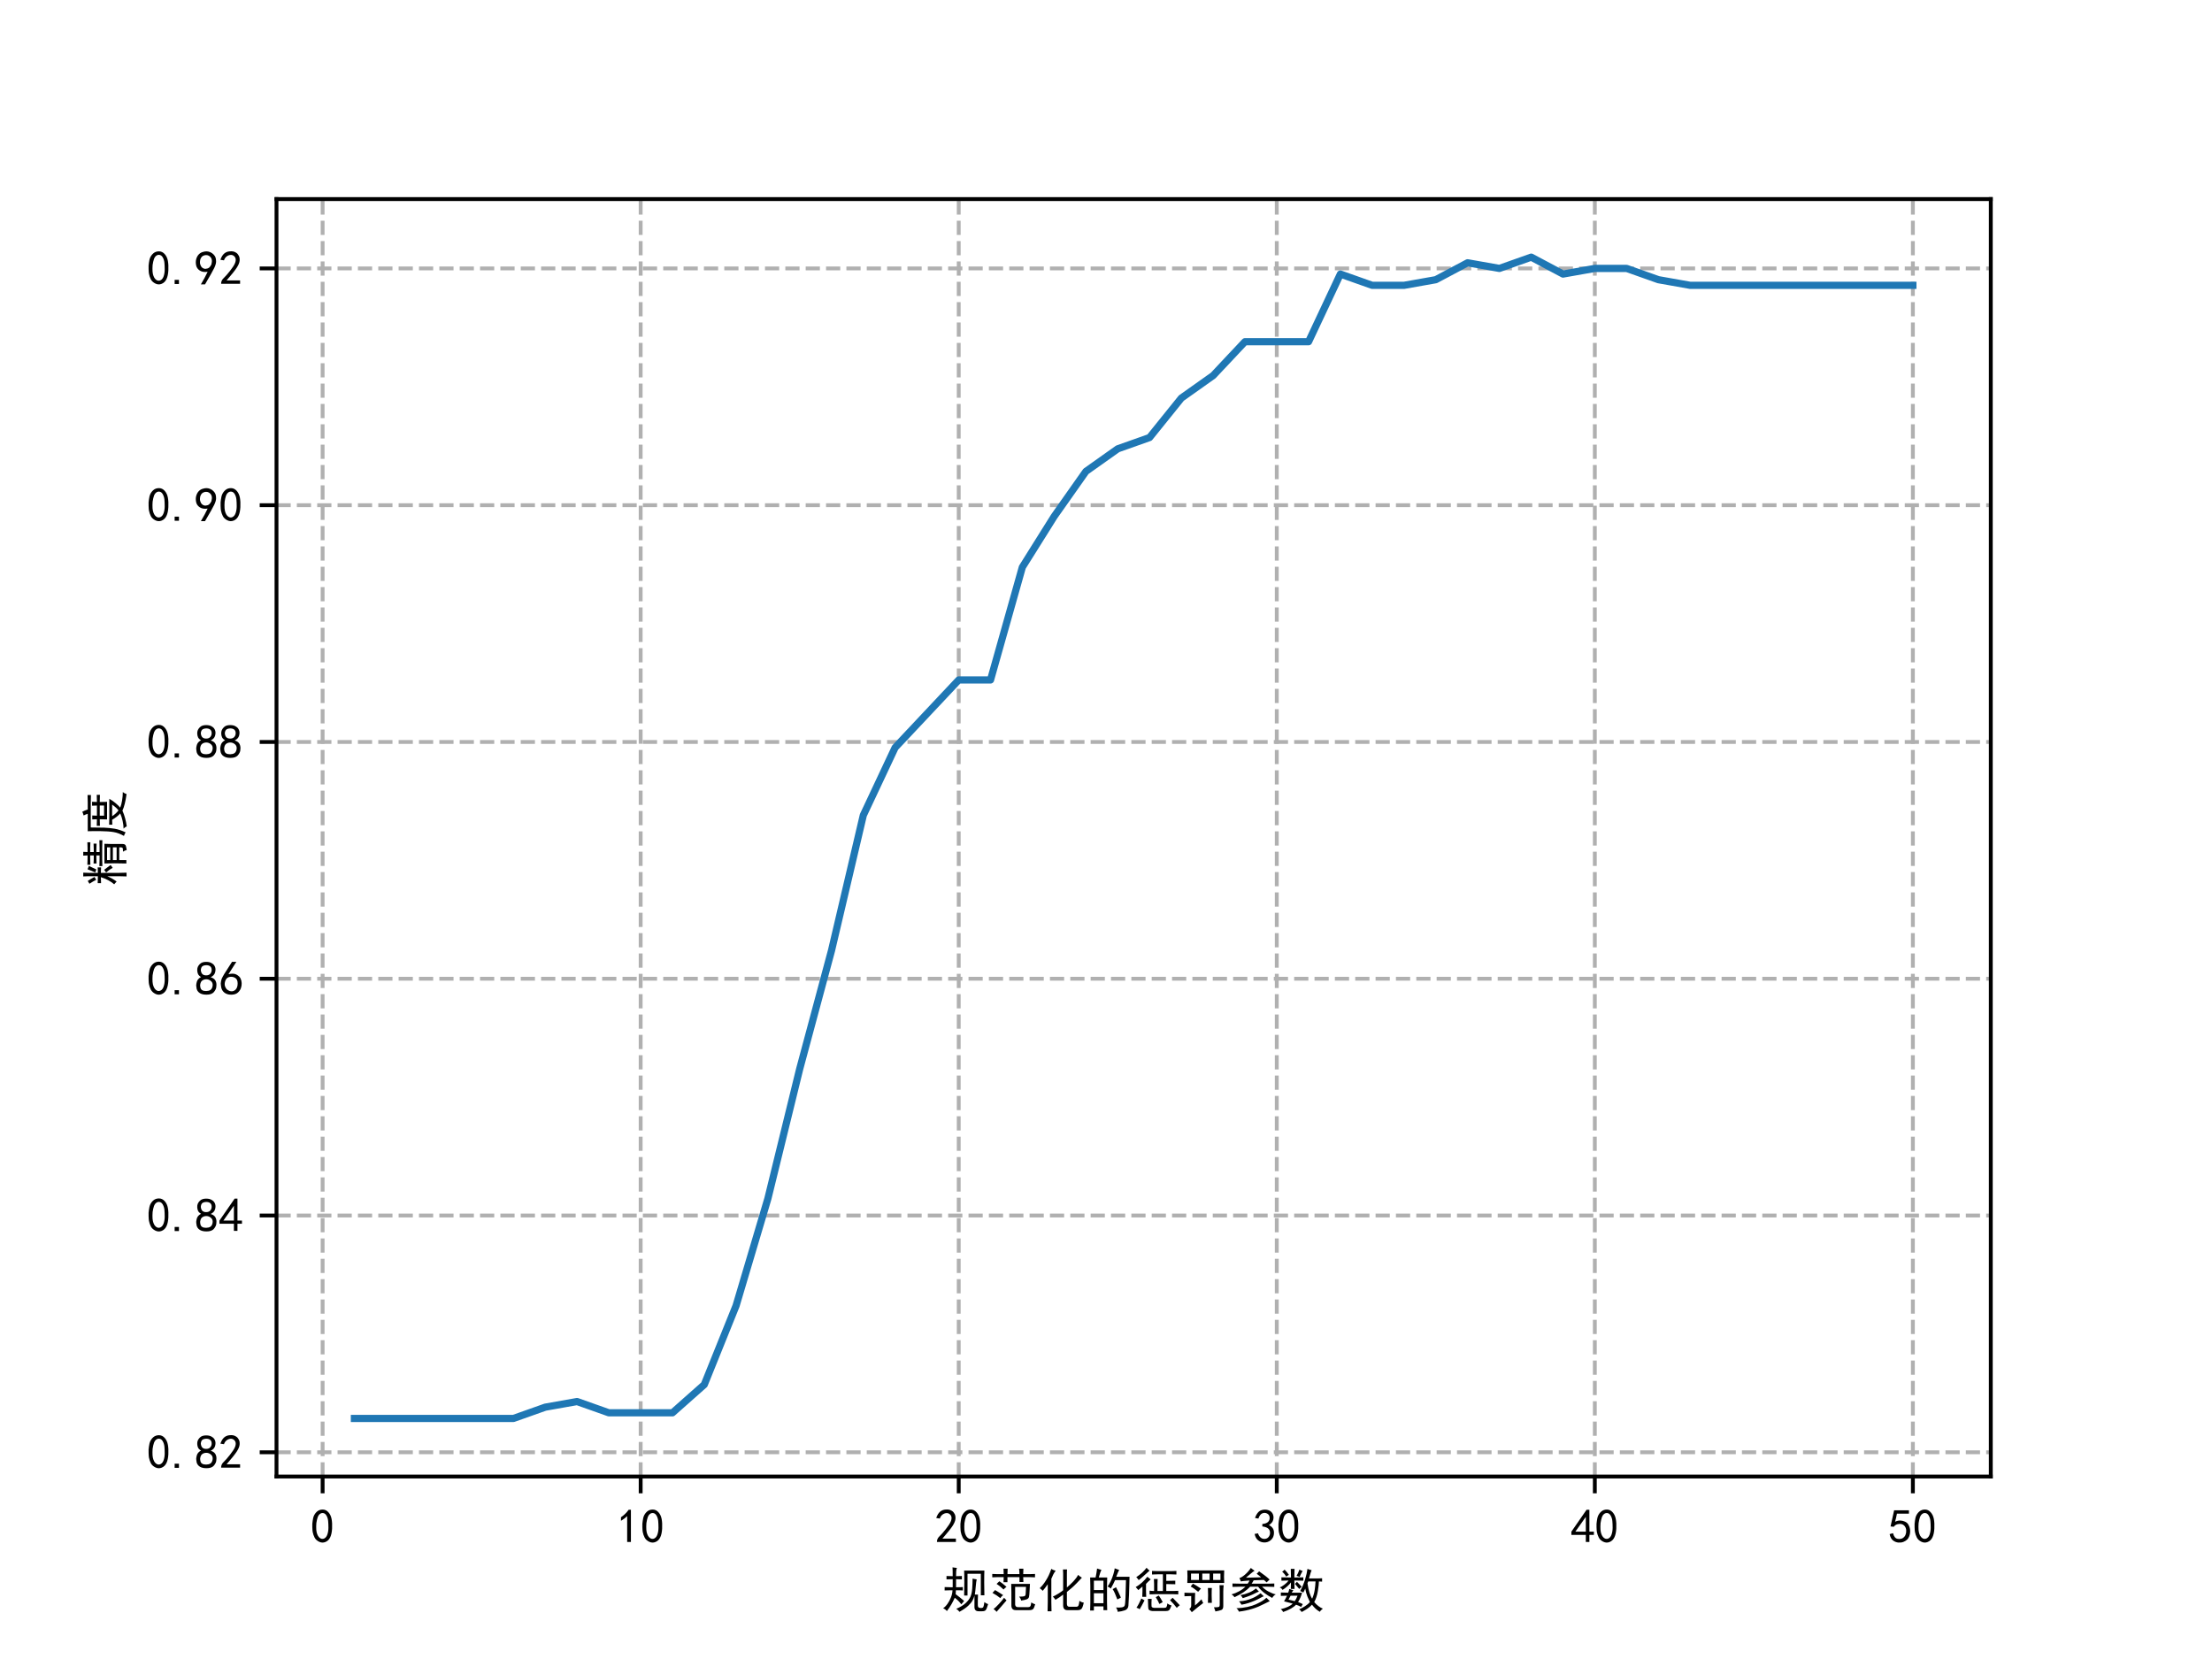 <?xml version="1.0" encoding="utf-8" standalone="no"?>
<!DOCTYPE svg PUBLIC "-//W3C//DTD SVG 1.1//EN"
  "http://www.w3.org/Graphics/SVG/1.1/DTD/svg11.dtd">
<!-- Created with matplotlib (https://matplotlib.org/) -->
<svg height="345.6pt" version="1.1" viewBox="0 0 460.8 345.6" width="460.8pt" xmlns="http://www.w3.org/2000/svg" xmlns:xlink="http://www.w3.org/1999/xlink">
 <defs>
  <style type="text/css">*{stroke-linecap:butt;stroke-linejoin:round;}</style>
 </defs>
 <g id="figure_1">
  <g id="patch_1">
   <path d="M 0 345.6 
L 460.8 345.6 
L 460.8 0 
L 0 0 
z
" style="fill:#ffffff;"/>
  </g>
  <g id="axes_1">
   <g id="patch_2">
    <path d="M 57.6 307.584 
L 414.72 307.584 
L 414.72 41.472 
L 57.6 41.472 
z
" style="fill:#ffffff;"/>
   </g>
   <g id="matplotlib.axis_1">
    <g id="xtick_1">
     <g id="line2d_1">
      <path clip-path="url(#p271dc18a76)" d="M 67.207 307.584 
L 67.207 41.472 
" style="fill:none;stroke:#b0b0b0;stroke-dasharray:2.96,1.28;stroke-dashoffset:0;stroke-width:0.8;"/>
     </g>
     <g id="line2d_2">
      <defs>
       <path d="M 0 0 
L 0 3.5 
" id="m990a716a3f" style="stroke:#000000;stroke-width:0.8;"/>
      </defs>
      <g>
       <use style="stroke:#000000;stroke-width:0.8;" x="67.207" xlink:href="#m990a716a3f" y="307.584"/>
      </g>
     </g>
     <g id="text_1">
      <!-- 0 -->
      <g transform="translate(64.707 321.459)scale(0.1 -0.1)">
       <defs>
        <path d="M 3.125 29.297 
Q 3.906 50 6.438 56.047 
Q 8.984 62.109 13.672 66.016 
Q 18.359 69.922 25.188 69.922 
Q 32.031 69.922 37.109 64.25 
Q 42.188 58.594 43.75 50 
Q 45.312 41.406 44.719 30.266 
Q 44.141 19.141 40.812 12.109 
Q 37.5 5.078 30.859 2.344 
Q 24.219 -0.391 17.578 2.922 
Q 10.938 6.25 8.203 11.719 
Q 5.469 17.188 4.297 23.234 
Q 3.125 29.297 3.906 50 
z
M 12.891 52.734 
Q 10.547 31.25 12.5 22.844 
Q 14.453 14.453 18.938 10.938 
Q 23.438 7.422 28.125 9.562 
Q 32.812 11.719 34.953 18.156 
Q 37.109 24.609 37.109 32.219 
Q 37.109 39.844 36.516 46.094 
Q 35.938 52.344 33 57.422 
Q 30.078 62.5 25.188 62.688 
Q 20.312 62.891 16.594 57.812 
Q 12.891 52.734 10.547 31.25 
z
" id="SimHei-48"/>
       </defs>
       <use xlink:href="#SimHei-48"/>
      </g>
     </g>
    </g>
    <g id="xtick_2">
     <g id="line2d_3">
      <path clip-path="url(#p271dc18a76)" d="M 133.463 307.584 
L 133.463 41.472 
" style="fill:none;stroke:#b0b0b0;stroke-dasharray:2.96,1.28;stroke-dashoffset:0;stroke-width:0.8;"/>
     </g>
     <g id="line2d_4">
      <g>
       <use style="stroke:#000000;stroke-width:0.8;" x="133.463" xlink:href="#m990a716a3f" y="307.584"/>
      </g>
     </g>
     <g id="text_2">
      <!-- 10 -->
      <g transform="translate(128.463 321.459)scale(0.1 -0.1)">
       <defs>
        <path d="M 21.875 56.25 
Q 16.797 51.172 8.984 46.484 
L 8.984 53.906 
Q 18.75 60.547 25 69.531 
L 29.688 69.531 
L 29.688 2.344 
L 21.875 2.344 
z
" id="SimHei-49"/>
       </defs>
       <use xlink:href="#SimHei-49"/>
       <use x="50" xlink:href="#SimHei-48"/>
      </g>
     </g>
    </g>
    <g id="xtick_3">
     <g id="line2d_5">
      <path clip-path="url(#p271dc18a76)" d="M 199.719 307.584 
L 199.719 41.472 
" style="fill:none;stroke:#b0b0b0;stroke-dasharray:2.96,1.28;stroke-dashoffset:0;stroke-width:0.8;"/>
     </g>
     <g id="line2d_6">
      <g>
       <use style="stroke:#000000;stroke-width:0.8;" x="199.719" xlink:href="#m990a716a3f" y="307.584"/>
      </g>
     </g>
     <g id="text_3">
      <!-- 20 -->
      <g transform="translate(194.719 321.459)scale(0.1 -0.1)">
       <defs>
        <path d="M 4.688 3.906 
Q 5.078 9.766 10.156 14.453 
Q 15.234 19.141 23.047 29.094 
Q 30.859 39.062 33.203 44.531 
Q 35.547 50 34.953 53.906 
Q 34.375 57.812 31.25 60.344 
Q 28.125 62.891 24.016 62.5 
Q 19.922 62.109 16.203 59.375 
Q 12.5 56.641 10.547 51.172 
L 3.125 52.344 
Q 6.25 61.328 11.125 65.422 
Q 16.016 69.531 22.656 69.922 
Q 26.562 70.312 29.688 69.719 
Q 32.812 69.141 36.125 66.984 
Q 39.453 64.844 41.594 60.547 
Q 43.75 56.25 43.156 50.188 
Q 42.578 44.141 37.109 35.734 
Q 31.641 27.344 16.016 9.375 
L 44.141 9.375 
L 44.141 2.344 
L 4.688 2.344 
z
" id="SimHei-50"/>
       </defs>
       <use xlink:href="#SimHei-50"/>
       <use x="50" xlink:href="#SimHei-48"/>
      </g>
     </g>
    </g>
    <g id="xtick_4">
     <g id="line2d_7">
      <path clip-path="url(#p271dc18a76)" d="M 265.975 307.584 
L 265.975 41.472 
" style="fill:none;stroke:#b0b0b0;stroke-dasharray:2.96,1.28;stroke-dashoffset:0;stroke-width:0.8;"/>
     </g>
     <g id="line2d_8">
      <g>
       <use style="stroke:#000000;stroke-width:0.8;" x="265.975" xlink:href="#m990a716a3f" y="307.584"/>
      </g>
     </g>
     <g id="text_4">
      <!-- 30 -->
      <g transform="translate(260.975 321.459)scale(0.1 -0.1)">
       <defs>
        <path d="M 3.906 19.141 
L 10.938 20.312 
Q 12.5 15.234 16.016 11.906 
Q 19.531 8.594 24.797 8.781 
Q 30.078 8.984 33.203 13.078 
Q 36.328 17.188 35.938 22.453 
Q 35.547 27.734 31.828 30.656 
Q 28.125 33.594 19.922 34.766 
L 19.922 39.844 
Q 28.125 40.625 31.828 44.141 
Q 35.547 47.656 35.156 53.312 
Q 34.766 58.984 30.078 61.516 
Q 25.391 64.062 20.109 62.109 
Q 14.844 60.156 11.719 51.172 
L 4.688 52.344 
Q 7.031 59.375 11.125 64.062 
Q 15.234 68.75 22.266 69.531 
Q 29.297 70.312 34.562 67.766 
Q 39.844 65.234 41.984 59.953 
Q 44.141 54.688 42.578 48.438 
Q 41.016 42.188 33.594 37.5 
Q 39.062 35.156 41.984 30.469 
Q 44.922 25.781 43.938 18.156 
Q 42.969 10.547 37.109 5.859 
Q 31.25 1.172 23.828 1.359 
Q 16.406 1.562 10.938 6.047 
Q 5.469 10.547 3.906 19.141 
z
" id="SimHei-51"/>
       </defs>
       <use xlink:href="#SimHei-51"/>
       <use x="50" xlink:href="#SimHei-48"/>
      </g>
     </g>
    </g>
    <g id="xtick_5">
     <g id="line2d_9">
      <path clip-path="url(#p271dc18a76)" d="M 332.231 307.584 
L 332.231 41.472 
" style="fill:none;stroke:#b0b0b0;stroke-dasharray:2.96,1.28;stroke-dashoffset:0;stroke-width:0.8;"/>
     </g>
     <g id="line2d_10">
      <g>
       <use style="stroke:#000000;stroke-width:0.8;" x="332.231" xlink:href="#m990a716a3f" y="307.584"/>
      </g>
     </g>
     <g id="text_5">
      <!-- 40 -->
      <g transform="translate(327.231 321.459)scale(0.1 -0.1)">
       <defs>
        <path d="M 31.25 17.188 
L 1.172 17.188 
L 1.172 23.828 
L 32.812 69.531 
L 38.672 69.531 
L 38.672 23.828 
L 48.047 23.828 
L 48.047 17.188 
L 38.672 17.188 
L 38.672 2.344 
L 31.25 2.344 
z
M 31.25 23.828 
L 31.25 54.688 
L 9.375 23.828 
z
" id="SimHei-52"/>
       </defs>
       <use xlink:href="#SimHei-52"/>
       <use x="50" xlink:href="#SimHei-48"/>
      </g>
     </g>
    </g>
    <g id="xtick_6">
     <g id="line2d_11">
      <path clip-path="url(#p271dc18a76)" d="M 398.487 307.584 
L 398.487 41.472 
" style="fill:none;stroke:#b0b0b0;stroke-dasharray:2.96,1.28;stroke-dashoffset:0;stroke-width:0.8;"/>
     </g>
     <g id="line2d_12">
      <g>
       <use style="stroke:#000000;stroke-width:0.8;" x="398.487" xlink:href="#m990a716a3f" y="307.584"/>
      </g>
     </g>
     <g id="text_6">
      <!-- 50 -->
      <g transform="translate(393.487 321.459)scale(0.1 -0.1)">
       <defs>
        <path d="M 8.594 20.703 
Q 11.328 10.156 17.969 8.984 
Q 24.609 7.812 28.703 10.344 
Q 32.812 12.891 34.562 16.984 
Q 36.328 21.094 36.125 26.172 
Q 35.938 31.25 33.391 34.766 
Q 30.859 38.281 26.953 39.453 
Q 23.047 40.625 18.156 39.453 
Q 13.281 38.281 10.156 33.984 
L 3.516 34.766 
Q 4.297 37.109 10.938 68.359 
L 41.797 68.359 
L 41.797 61.328 
L 16.797 61.328 
Q 14.844 50.781 12.891 44.531 
Q 18.75 47.266 23.828 47.062 
Q 28.906 46.875 33.594 44.719 
Q 38.281 42.578 40.422 38.859 
Q 42.578 35.156 43.547 31.438 
Q 44.531 27.734 44.328 23.438 
Q 44.141 19.141 42.578 14.641 
Q 41.016 10.156 37.891 7.219 
Q 34.766 4.297 30.266 2.531 
Q 25.781 0.781 19.922 1.172 
Q 14.062 1.562 8.781 5.469 
Q 3.516 9.375 1.562 18.75 
z
" id="SimHei-53"/>
       </defs>
       <use xlink:href="#SimHei-53"/>
       <use x="50" xlink:href="#SimHei-48"/>
      </g>
     </g>
    </g>
    <g id="text_7">
     <!-- 规范化的惩罚参数 -->
     <g transform="translate(196.16 334.795)scale(0.1 -0.1)">
      <defs>
       <path d="M 29.297 26.953 
Q 38.672 19.922 46.875 12.891 
Q 43.75 9.375 41.016 5.859 
Q 35.547 13.281 27.344 19.531 
Q 24.609 13.281 20.5 6.047 
Q 16.406 -1.172 10.938 -8.203 
Q 7.812 -4.297 3.125 -2.344 
Q 8.203 1.172 12.297 7.031 
Q 16.406 12.891 19.328 20.109 
Q 22.266 27.344 22.656 35.156 
L 19.141 35.156 
Q 13.281 35.156 6.25 34.766 
L 6.25 41.797 
Q 13.281 41.406 19.531 41.406 
L 23.047 41.406 
L 23.047 58.203 
Q 15.234 58.203 10.156 57.812 
L 10.156 64.844 
Q 15.625 64.453 23.047 64.453 
Q 23.047 77.734 22.656 82.812 
Q 26.953 82.422 32.031 81.641 
Q 30.469 79.297 30.266 74.016 
Q 30.078 68.75 30.078 64.453 
Q 38.672 64.453 42.188 64.844 
L 42.188 57.812 
Q 37.5 58.203 30.078 58.203 
L 30.078 41.406 
Q 40.625 41.406 44.141 41.797 
L 44.141 34.766 
Q 40.625 35.156 29.688 35.156 
Q 29.688 32.031 29.297 26.953 
z
M 73.047 57.812 
Q 71.875 53.125 71.094 43.359 
Q 70.312 33.594 69.141 26.172 
L 75.781 26.172 
Q 75.391 22.266 75.391 15.625 
L 75.391 4.688 
Q 75.391 -0.391 77.922 -1.172 
Q 80.469 -1.953 83.203 -1.75 
Q 85.938 -1.562 86.906 0.391 
Q 87.891 2.344 89.062 10.547 
Q 92.188 7.812 96.875 6.25 
Q 93.75 -4.297 91.594 -6.438 
Q 89.453 -8.594 84.375 -8.594 
L 76.953 -8.594 
Q 68.359 -8.594 68.359 0.391 
L 68.359 24.219 
Q 66.797 18.359 64.25 13.672 
Q 61.719 8.984 55.656 3.125 
Q 49.609 -2.734 37.109 -9.766 
Q 34.766 -6.25 30.469 -3.516 
Q 42.578 1.562 49.797 8.203 
Q 57.031 14.844 59.953 21.484 
Q 62.891 28.125 63.672 38.469 
Q 64.453 48.828 64.453 59.375 
Q 69.531 58.203 73.047 57.812 
z
M 89.062 76.172 
Q 88.672 69.922 88.672 51.172 
Q 88.672 32.422 89.062 24.609 
L 81.641 24.609 
L 81.641 69.531 
L 53.906 69.531 
L 53.906 24.219 
L 46.875 24.219 
Q 47.266 33.203 47.266 51.172 
Q 47.266 69.141 46.875 76.172 
L 89.062 76.172 
z
" id="SimHei-35268"/>
       <path d="M 65.625 13.672 
Q 64.844 17.969 61.328 21.875 
Q 69.531 21.875 72.062 22.656 
Q 74.609 23.438 75 26.953 
L 75.781 42.188 
L 53.125 42.188 
L 53.125 5.078 
Q 53.906 -0.391 59.766 0 
L 80.469 0 
Q 83.203 0 84.562 1.562 
Q 85.938 3.125 86.719 9.766 
Q 91.016 7.031 94.922 5.859 
Q 92.578 -2.344 90.234 -4.297 
Q 87.891 -6.25 82.812 -6.25 
L 54.297 -6.25 
Q 45.312 -6.25 45.312 3.516 
L 45.312 31.25 
Q 45.312 41.016 44.922 48.438 
L 83.984 48.438 
Q 83.594 42.969 83.203 33.984 
Q 82.812 25 82.031 21.484 
Q 81.25 17.969 77.531 16.406 
Q 73.828 14.844 65.625 13.672 
z
M 29.297 68.75 
Q 29.297 73.438 28.906 80.078 
L 37.5 80.078 
Q 37.109 74.609 37.109 68.75 
L 62.109 68.75 
Q 62.109 75.391 61.328 80.078 
L 70.312 80.078 
Q 69.922 75.391 69.922 68.75 
L 83.984 68.75 
Q 88.281 68.75 94.531 69.141 
L 94.531 62.109 
Q 88.281 62.5 83.984 62.5 
L 69.922 62.5 
Q 69.922 57.422 70.312 52.344 
L 62.109 52.344 
L 62.109 62.5 
L 37.109 62.5 
L 37.109 51.953 
L 28.906 51.953 
Q 29.297 57.031 29.297 62.5 
L 16.016 62.5 
Q 8.594 62.5 5.469 62.109 
L 5.469 69.141 
Q 12.109 68.75 16.016 68.75 
z
M 35.156 14.062 
Q 31.25 9.375 24.406 1.562 
Q 17.578 -6.25 14.453 -9.766 
Q 12.5 -7.031 8.203 -3.906 
Q 12.109 -1.172 19.328 6.641 
Q 26.562 14.453 30.078 19.531 
Q 32.422 16.797 35.156 14.062 
z
M 11.328 35.547 
Q 20.703 30.078 28.125 25 
Q 24.219 22.266 22.266 18.75 
Q 15.234 24.609 5.859 29.688 
Q 8.594 32.422 11.328 35.547 
z
M 20.312 53.906 
Q 27.344 49.219 35.156 42.188 
Q 32.031 40.234 28.906 36.719 
Q 21.875 43.75 14.453 48.438 
Q 17.578 51.172 20.312 53.906 
z
" id="SimHei-33539"/>
       <path d="M 61.328 78.516 
Q 60.938 76.562 60.938 68.75 
L 60.938 41.016 
Q 68.359 47.266 74.609 53.906 
Q 80.859 60.547 84.375 67.188 
Q 87.5 64.062 92.188 61.328 
Q 89.062 57.812 81.641 50.188 
Q 74.219 42.578 70.109 39.25 
Q 66.016 35.938 60.938 31.641 
L 60.938 7.031 
Q 60.938 0.781 66.016 0.781 
L 81.25 0.781 
Q 84.375 1.172 85.344 4.094 
Q 86.328 7.031 87.109 13.281 
Q 90.625 10.156 96.094 9.375 
Q 93.75 -1.562 91.016 -3.906 
Q 88.281 -6.25 83.594 -6.25 
L 61.719 -6.25 
Q 53.516 -6.25 53.125 3.125 
L 53.125 26.172 
Q 50.391 23.828 46.281 21.094 
Q 42.188 18.359 37.109 15.234 
Q 34.766 19.141 31.641 21.875 
Q 36.719 24.219 42.766 27.922 
Q 48.828 31.641 53.125 35.156 
L 53.125 70.312 
Q 53.125 75 52.734 78.516 
L 61.328 78.516 
z
M 37.5 75.781 
Q 33.984 71.094 32.422 67.766 
Q 30.859 64.453 28.516 58.984 
L 28.516 10.547 
Q 28.516 -1.172 28.906 -8.594 
L 20.703 -8.594 
Q 21.094 -1.953 21.094 10.156 
L 21.094 47.656 
Q 17.578 42.578 15.031 39.453 
Q 12.5 36.328 10.547 33.984 
Q 7.812 37.109 4.297 39.453 
Q 9.766 44.531 13.672 50.188 
Q 17.578 55.859 20.5 61.125 
Q 23.438 66.406 25.391 71.484 
Q 27.344 76.562 28.516 79.688 
Q 30.859 77.734 37.5 75.781 
z
" id="SimHei-21270"/>
       <path d="M 32.812 77.734 
Q 30.859 74.219 27.344 61.719 
L 44.922 61.719 
Q 44.531 55.078 44.531 44.922 
L 44.531 10.547 
Q 44.531 4.688 44.922 -6.25 
L 37.109 -6.25 
L 37.109 1.562 
L 17.188 1.562 
L 17.188 -7.031 
L 9.375 -7.031 
Q 9.766 5.469 9.766 8.594 
L 9.766 44.531 
Q 9.766 55.078 9.375 61.719 
L 20.703 61.719 
Q 22.656 70.703 23.828 80.469 
Q 29.297 78.516 32.812 77.734 
z
M 91.016 48.047 
Q 90.625 24.219 89.062 2.734 
Q 88.281 -4.297 81.641 -6.641 
Q 75 -8.984 66.797 -9.766 
Q 66.406 -5.469 63.281 -0.781 
Q 71.094 -1.172 75.578 -0.391 
Q 80.078 0.391 81.25 3.125 
Q 82.422 5.859 83 19.141 
Q 83.594 32.422 83.984 56.25 
L 61.328 56.25 
Q 58.203 48.828 52.344 38.672 
Q 49.609 41.406 45.703 42.969 
Q 49.219 47.656 52.344 54.297 
Q 55.469 60.938 57.812 68.75 
Q 60.156 76.562 60.547 80.859 
Q 66.016 78.516 69.922 77.344 
Q 67.969 74.219 66.594 70.5 
Q 65.234 66.797 63.672 63.281 
L 91.406 63.281 
Q 91.016 55.078 91.016 48.047 
z
M 37.109 8.203 
L 37.109 28.906 
L 17.188 28.906 
L 17.188 8.203 
z
M 37.109 35.547 
L 37.109 55.078 
L 17.188 55.078 
L 17.188 35.547 
z
M 67.969 32.031 
Q 70.312 27.344 73.438 19.922 
Q 70.703 18.75 66.016 16.016 
Q 63.281 23.438 60.938 28.703 
Q 58.594 33.984 56.25 37.5 
Q 58.984 39.062 63.281 41.406 
z
" id="SimHei-30340"/>
       <path d="M 77.734 75 
Q 82.422 75 89.062 75.391 
L 89.062 67.969 
Q 82.422 68.359 77.734 68.359 
L 67.969 68.359 
L 67.969 54.688 
Q 79.688 54.688 86.719 55.078 
L 86.719 47.656 
Q 79.297 48.047 67.969 48.047 
L 67.969 33.594 
L 83.203 33.594 
Q 87.5 33.594 92.969 33.984 
L 92.969 26.562 
Q 87.5 26.953 83.203 26.953 
L 44.141 26.953 
Q 39.062 26.953 33.203 26.562 
L 33.203 34.375 
Q 36.719 33.594 42.578 33.594 
L 42.578 48.438 
Q 42.578 52.734 42.188 58.594 
L 50 58.594 
Q 49.609 52.344 49.609 48.047 
L 49.609 33.594 
L 60.938 33.594 
L 60.938 68.359 
L 50 68.359 
Q 44.922 68.359 38.281 67.969 
L 38.281 75.391 
Q 45.312 75 49.609 75 
z
M 37.5 17.188 
Q 37.109 12.5 37.109 8.594 
Q 37.109 4.688 37.297 1.75 
Q 37.5 -1.172 43.359 -1.562 
L 62.891 -1.562 
Q 67.188 -1.562 68.359 0.188 
Q 69.531 1.953 70.312 7.812 
Q 73.828 4.688 78.906 3.516 
Q 75.781 -5.078 73.438 -6.641 
Q 71.094 -8.203 66.406 -8.203 
L 39.453 -8.203 
Q 31.25 -7.422 30.656 -3.125 
Q 30.078 1.172 30.078 7.031 
Q 30.078 13.281 29.688 17.188 
L 37.5 17.188 
z
M 35.547 57.812 
Q 30.078 53.125 25.781 48.438 
L 25.781 33.594 
Q 25.781 28.906 26.172 21.484 
L 17.969 21.484 
Q 18.359 27.344 18.359 33.203 
L 18.359 42.969 
Q 13.672 38.672 9.766 35.547 
Q 7.422 38.281 4.297 41.797 
Q 17.969 49.609 28.516 63.281 
L 35.547 57.812 
z
M 33.203 76.172 
Q 30.859 74.219 24.797 68.547 
Q 18.75 62.891 10.547 56.25 
Q 8.203 59.766 5.469 62.5 
Q 18.75 71.094 26.953 82.031 
Q 30.078 78.125 33.203 76.172 
z
M 81.25 19.531 
Q 91.406 8.984 96.094 3.906 
Q 92.578 1.562 89.844 -1.562 
Q 83.203 7.422 75.781 14.453 
Q 78.516 17.188 81.25 19.531 
z
M 22.656 14.062 
Q 16.016 1.172 12.5 -4.297 
Q 10.156 -2.344 5.859 -1.172 
Q 10.547 5.469 16.016 17.969 
Q 19.141 16.016 22.656 14.062 
z
M 52.344 24.219 
Q 56.25 18.75 60.547 10.547 
Q 57.812 8.594 53.516 6.641 
Q 51.562 12.109 46.094 20.703 
Q 49.219 22.266 52.344 24.219 
z
" id="SimHei-24809"/>
       <path d="M 88.672 76.562 
Q 88.281 71.094 88.281 63.672 
Q 88.281 56.25 88.672 50.391 
L 11.719 50.391 
Q 12.109 56.641 12.109 63.672 
Q 12.109 71.094 11.719 76.562 
L 88.672 76.562 
z
M 27.734 3.516 
Q 32.812 7.422 41.406 16.406 
Q 42.578 12.109 44.922 8.594 
Q 40.625 5.469 34.375 0.391 
Q 28.125 -4.688 21.094 -10.547 
Q 19.141 -7.422 16.016 -3.906 
Q 19.922 -1.172 19.922 3.516 
L 19.922 23.047 
L 16.406 23.047 
Q 11.328 23.047 5.859 22.656 
L 5.859 30.078 
Q 11.328 29.688 16.406 29.688 
L 28.125 29.688 
Q 27.734 24.219 27.734 18.359 
z
M 86.719 2.344 
Q 86.719 -4.297 82.812 -5.859 
Q 78.906 -7.422 70.312 -8.984 
Q 69.141 -4.297 67.188 -0.391 
Q 75.391 -0.391 77.344 0.391 
Q 79.297 1.172 79.297 5.078 
L 79.297 34.375 
Q 79.297 39.844 78.906 45.703 
L 87.5 45.703 
Q 86.719 37.891 86.719 32.031 
z
M 62.891 39.844 
Q 62.5 35.547 62.5 25 
Q 62.5 14.844 62.891 8.984 
L 54.688 8.984 
Q 55.078 16.016 55.078 25 
Q 55.078 33.984 54.688 39.844 
L 62.891 39.844 
z
M 35.938 56.641 
L 35.938 69.922 
L 19.531 69.922 
L 19.531 56.641 
z
M 80.859 56.641 
L 80.859 69.922 
L 65.625 69.922 
L 65.625 56.641 
z
M 58.203 56.641 
L 58.203 69.922 
L 42.969 69.922 
L 42.969 56.641 
z
M 23.438 48.828 
Q 28.516 46.484 40.234 38.672 
Q 37.109 35.547 34.375 32.031 
Q 23.828 40.625 18.75 42.969 
Q 21.094 45.703 23.438 48.828 
z
" id="SimHei-32602"/>
       <path d="M 51.953 75.781 
Q 48.438 73.828 44.531 70.312 
Q 40.625 66.797 33.984 61.328 
Q 44.531 61.719 51.172 61.719 
Q 57.812 61.719 65.625 62.109 
Q 61.719 65.625 56.25 69.531 
Q 59.375 72.266 61.328 74.609 
Q 76.562 64.062 83.203 57.422 
Q 79.688 54.297 76.953 51.562 
Q 74.219 54.297 71.094 56.641 
Q 56.641 56.25 50 55.859 
Q 47.266 50.781 45.703 48.828 
L 79.297 48.828 
Q 87.109 48.828 92.969 49.219 
L 92.969 42.188 
Q 87.5 42.578 79.297 42.578 
L 67.578 42.578 
Q 73.047 36.719 81.047 32.422 
Q 89.062 28.125 96.094 26.562 
Q 91.406 24.219 88.672 19.141 
Q 79.688 23.828 72.062 29.688 
Q 64.453 35.547 59.375 42.578 
L 42.578 42.578 
Q 36.328 35.938 28.312 30.656 
Q 20.312 25.391 10.156 20.703 
Q 8.203 23.828 3.906 26.562 
Q 11.328 28.516 19.328 32.812 
Q 27.344 37.109 32.812 42.578 
L 23.047 42.578 
Q 14.844 42.578 5.859 42.188 
L 5.859 49.219 
Q 13.672 48.828 23.047 48.828 
L 37.5 48.828 
L 39.844 52.344 
L 41.406 55.469 
Q 30.078 54.688 27.734 54.297 
Q 25.391 53.906 23.438 53.516 
Q 21.484 58.203 20.312 60.547 
Q 25 61.719 32.031 67.766 
Q 39.062 73.828 44.141 81.641 
Q 47.266 78.906 51.953 75.781 
z
M 83.594 12.5 
Q 78.516 10.156 72.062 6.828 
Q 65.625 3.516 60.156 1.172 
Q 54.688 -1.172 47.844 -3.312 
Q 41.016 -5.469 33.594 -7.031 
Q 26.172 -8.594 19.141 -9.375 
Q 17.969 -5.469 14.062 -2.344 
Q 26.172 -1.953 36.906 0.391 
Q 47.656 2.734 54.875 6.047 
Q 62.109 9.375 67.375 12.5 
Q 72.656 15.625 76.562 19.531 
Q 79.688 16.016 83.594 12.5 
z
M 71.094 22.656 
Q 67.969 21.484 63.078 18.75 
Q 58.203 16.016 52.344 13.469 
Q 46.484 10.938 39.25 8.594 
Q 32.031 6.25 24.609 5.078 
Q 22.656 8.984 19.531 12.109 
Q 27.734 12.5 33.984 14.062 
Q 40.234 15.625 48.047 18.938 
Q 55.859 22.266 64.453 28.906 
Q 67.188 26.172 71.094 22.656 
z
M 60.938 32.422 
Q 55.859 30.469 52.344 28.516 
Q 48.828 26.562 41.984 23.828 
Q 35.156 21.094 27.344 18.75 
Q 25.391 22.266 22.656 25 
Q 31.641 26.562 40.422 30.266 
Q 49.219 33.984 54.688 39.062 
Q 57.812 35.547 60.938 32.422 
z
" id="SimHei-21442"/>
       <path d="M 70.703 76.953 
Q 69.922 75 68.75 71.672 
Q 67.578 68.359 65.234 59.766 
L 83.203 59.766 
Q 87.109 59.766 92.578 60.156 
L 92.578 53.125 
Q 88.281 53.516 85.938 53.516 
Q 85.938 47.266 83.781 33.781 
Q 81.641 20.312 76.172 10.547 
Q 80.078 5.859 84.953 2.141 
Q 89.844 -1.562 94.141 -3.125 
Q 89.453 -6.641 87.891 -9.766 
Q 83.203 -7.031 79.297 -3.516 
Q 75.391 0 71.484 5.078 
Q 67.188 0.391 62.297 -2.922 
Q 57.422 -6.25 50 -10.156 
Q 48.047 -6.641 44.531 -4.688 
Q 50.391 -2.344 57.031 1.953 
Q 63.672 6.25 67.188 10.547 
Q 64.453 16.016 61.906 22.266 
Q 59.375 28.516 57.422 38.672 
Q 56.25 35.547 53.516 30.469 
Q 50.781 32.031 46.875 33.594 
Q 53.125 44.531 57.031 57.422 
Q 60.938 70.312 62.109 79.688 
Q 66.797 77.734 70.703 76.953 
z
M 32.812 35.156 
Q 31.25 33.594 29.297 30.078 
L 50.781 30.078 
Q 48.438 20.312 42.578 10.547 
Q 48.828 8.203 52.344 6.25 
Q 50.391 3.516 48.828 0.391 
Q 45.312 2.734 38.281 5.078 
Q 30.469 -3.516 11.328 -10.156 
Q 9.375 -5.859 6.25 -4.297 
Q 24.609 0 31.25 7.422 
Q 20.312 10.156 13.281 12.109 
Q 15.625 15.625 19.531 23.828 
Q 15.625 23.828 6.641 23.438 
L 6.641 30.469 
Q 14.062 30.078 21.875 30.078 
Q 23.438 33.594 24.219 37.891 
Q 28.516 36.328 32.812 35.156 
z
M 27.734 61.719 
Q 27.734 71.094 27.344 79.688 
L 35.156 79.688 
Q 34.766 71.484 34.766 61.719 
Q 48.047 61.719 53.516 62.109 
L 53.516 55.078 
Q 48.047 55.469 34.766 55.469 
Q 34.766 44.141 35.156 37.891 
L 27.344 37.891 
Q 27.734 43.359 27.734 51.562 
Q 25.781 48.438 20.312 43.547 
Q 14.844 38.672 10.156 35.938 
Q 8.203 39.453 4.297 41.016 
Q 7.812 42.188 13.672 46.484 
Q 19.531 50.781 22.656 55.469 
Q 14.844 55.469 7.812 55.078 
L 7.812 62.109 
Q 14.453 61.719 27.734 61.719 
z
M 62.109 49.609 
Q 65.625 26.562 71.875 17.578 
Q 75.781 26.562 77.141 35.734 
Q 78.516 44.922 78.906 53.516 
L 63.672 53.516 
L 62.109 49.609 
z
M 22.656 15.625 
Q 27.344 14.453 35.547 12.5 
Q 38.672 16.406 41.406 23.828 
L 26.953 23.828 
Q 25 19.922 22.656 15.625 
z
M 51.953 75.391 
Q 50 72.266 48.828 69.531 
Q 47.656 66.797 45.703 62.891 
Q 42.578 64.453 39.453 65.234 
Q 42.578 70.312 45.312 78.125 
Q 49.219 76.172 51.953 75.391 
z
M 40.234 52.734 
Q 45.312 47.656 50 42.578 
Q 47.656 40.625 44.922 37.891 
Q 39.453 44.531 35.938 48.438 
Q 38.281 50.391 40.234 52.734 
z
M 14.453 78.125 
Q 19.922 72.656 23.438 67.188 
L 17.578 63.672 
Q 14.844 69.141 9.375 73.828 
Q 12.891 76.172 14.453 78.125 
z
" id="SimHei-25968"/>
      </defs>
      <use xlink:href="#SimHei-35268"/>
      <use x="100" xlink:href="#SimHei-33539"/>
      <use x="200" xlink:href="#SimHei-21270"/>
      <use x="300" xlink:href="#SimHei-30340"/>
      <use x="400" xlink:href="#SimHei-24809"/>
      <use x="500" xlink:href="#SimHei-32602"/>
      <use x="600" xlink:href="#SimHei-21442"/>
      <use x="700" xlink:href="#SimHei-25968"/>
     </g>
    </g>
   </g>
   <g id="matplotlib.axis_2">
    <g id="ytick_1">
     <g id="line2d_13">
      <path clip-path="url(#p271dc18a76)" d="M 57.6 302.534 
L 414.72 302.534 
" style="fill:none;stroke:#b0b0b0;stroke-dasharray:2.96,1.28;stroke-dashoffset:0;stroke-width:0.8;"/>
     </g>
     <g id="line2d_14">
      <defs>
       <path d="M 0 0 
L -3.5 0 
" id="mfff82980df" style="stroke:#000000;stroke-width:0.8;"/>
      </defs>
      <g>
       <use style="stroke:#000000;stroke-width:0.8;" x="57.6" xlink:href="#mfff82980df" y="302.534"/>
      </g>
     </g>
     <g id="text_8">
      <!-- 0.82 -->
      <g transform="translate(30.6 305.972)scale(0.1 -0.1)">
       <defs>
        <path d="M 16.797 1.953 
L 7.812 1.953 
L 7.812 10.547 
L 16.797 10.547 
z
" id="SimHei-46"/>
        <path d="M 2.734 16.797 
Q 2.734 26.172 5.078 30.656 
Q 7.422 35.156 12.891 37.891 
Q 8.203 40.625 6.641 43.938 
Q 5.078 47.266 4.875 51.562 
Q 4.688 55.859 6.047 58.984 
Q 7.422 62.109 10.156 64.844 
Q 12.891 67.578 16.203 68.547 
Q 19.531 69.531 23.438 69.531 
Q 27.344 69.531 30.469 68.75 
Q 33.594 67.969 37.109 65.422 
Q 40.625 62.891 42.188 58.203 
Q 43.75 53.516 41.984 47.266 
Q 40.234 41.016 32.812 37.5 
Q 39.453 35.547 42.188 31.438 
Q 44.922 27.344 44.922 21.484 
Q 44.922 15.625 43.156 12.109 
Q 41.406 8.594 39.25 6.25 
Q 37.109 3.906 33.391 2.531 
Q 29.688 1.172 24.016 1.172 
Q 18.359 1.172 14.25 2.531 
Q 10.156 3.906 7.422 6.641 
Q 4.688 9.375 3.703 13.078 
Q 2.734 16.797 2.734 26.172 
z
M 10.938 26.562 
Q 10.547 17.188 12.297 13.672 
Q 14.062 10.156 18.75 9.172 
Q 23.438 8.203 28.516 9.375 
Q 33.594 10.547 35.547 14.844 
Q 37.5 19.141 36.906 23.438 
Q 36.328 27.734 32.031 30.656 
Q 27.734 33.594 22.656 33.203 
Q 17.578 32.812 14.25 29.688 
Q 10.938 26.562 10.547 17.188 
z
M 12.109 56.25 
Q 12.109 48.438 14.844 44.922 
Q 17.578 41.406 23.438 41.406 
Q 29.297 41.406 32.219 44.922 
Q 35.156 48.438 34.953 53.312 
Q 34.766 58.203 31.438 60.547 
Q 28.125 62.891 22.453 62.5 
Q 16.797 62.109 14.453 59.172 
Q 12.109 56.25 12.109 48.438 
z
" id="SimHei-56"/>
       </defs>
       <use xlink:href="#SimHei-48"/>
       <use x="50" xlink:href="#SimHei-46"/>
       <use x="100" xlink:href="#SimHei-56"/>
       <use x="150" xlink:href="#SimHei-50"/>
      </g>
     </g>
    </g>
    <g id="ytick_2">
     <g id="line2d_15">
      <path clip-path="url(#p271dc18a76)" d="M 57.6 253.211 
L 414.72 253.211 
" style="fill:none;stroke:#b0b0b0;stroke-dasharray:2.96,1.28;stroke-dashoffset:0;stroke-width:0.8;"/>
     </g>
     <g id="line2d_16">
      <g>
       <use style="stroke:#000000;stroke-width:0.8;" x="57.6" xlink:href="#mfff82980df" y="253.211"/>
      </g>
     </g>
     <g id="text_9">
      <!-- 0.84 -->
      <g transform="translate(30.6 256.648)scale(0.1 -0.1)">
       <use xlink:href="#SimHei-48"/>
       <use x="50" xlink:href="#SimHei-46"/>
       <use x="100" xlink:href="#SimHei-56"/>
       <use x="150" xlink:href="#SimHei-52"/>
      </g>
     </g>
    </g>
    <g id="ytick_3">
     <g id="line2d_17">
      <path clip-path="url(#p271dc18a76)" d="M 57.6 203.887 
L 414.72 203.887 
" style="fill:none;stroke:#b0b0b0;stroke-dasharray:2.96,1.28;stroke-dashoffset:0;stroke-width:0.8;"/>
     </g>
     <g id="line2d_18">
      <g>
       <use style="stroke:#000000;stroke-width:0.8;" x="57.6" xlink:href="#mfff82980df" y="203.887"/>
      </g>
     </g>
     <g id="text_10">
      <!-- 0.86 -->
      <g transform="translate(30.6 207.325)scale(0.1 -0.1)">
       <defs>
        <path d="M 3.516 19.531 
Q 4.297 30.859 6.047 34.766 
Q 7.812 38.672 11.328 44.531 
L 27.344 69.531 
L 36.328 69.531 
L 19.922 43.75 
Q 30.469 46.484 36.719 42.969 
Q 42.969 39.453 45.109 34.953 
Q 47.266 30.469 47.453 25.188 
Q 47.656 19.922 45.891 14.844 
Q 44.141 9.766 39.641 5.656 
Q 35.156 1.562 27.141 1.172 
Q 19.141 0.781 13.469 4.094 
Q 7.812 7.422 5.656 13.469 
Q 3.516 19.531 4.297 30.859 
z
M 12.5 16.016 
Q 19.531 8.594 25.391 8.203 
Q 31.25 7.812 35.156 12.109 
Q 39.062 16.406 39.062 24.609 
Q 39.062 32.812 34.172 35.938 
Q 29.297 39.062 23.234 38.281 
Q 17.188 37.5 14.453 32.422 
Q 11.719 27.344 12.109 21.672 
Q 12.5 16.016 19.531 8.594 
z
" id="SimHei-54"/>
       </defs>
       <use xlink:href="#SimHei-48"/>
       <use x="50" xlink:href="#SimHei-46"/>
       <use x="100" xlink:href="#SimHei-56"/>
       <use x="150" xlink:href="#SimHei-54"/>
      </g>
     </g>
    </g>
    <g id="ytick_4">
     <g id="line2d_19">
      <path clip-path="url(#p271dc18a76)" d="M 57.6 154.564 
L 414.72 154.564 
" style="fill:none;stroke:#b0b0b0;stroke-dasharray:2.96,1.28;stroke-dashoffset:0;stroke-width:0.8;"/>
     </g>
     <g id="line2d_20">
      <g>
       <use style="stroke:#000000;stroke-width:0.8;" x="57.6" xlink:href="#mfff82980df" y="154.564"/>
      </g>
     </g>
     <g id="text_11">
      <!-- 0.88 -->
      <g transform="translate(30.6 158.001)scale(0.1 -0.1)">
       <use xlink:href="#SimHei-48"/>
       <use x="50" xlink:href="#SimHei-46"/>
       <use x="100" xlink:href="#SimHei-56"/>
       <use x="150" xlink:href="#SimHei-56"/>
      </g>
     </g>
    </g>
    <g id="ytick_5">
     <g id="line2d_21">
      <path clip-path="url(#p271dc18a76)" d="M 57.6 105.24 
L 414.72 105.24 
" style="fill:none;stroke:#b0b0b0;stroke-dasharray:2.96,1.28;stroke-dashoffset:0;stroke-width:0.8;"/>
     </g>
     <g id="line2d_22">
      <g>
       <use style="stroke:#000000;stroke-width:0.8;" x="57.6" xlink:href="#mfff82980df" y="105.24"/>
      </g>
     </g>
     <g id="text_12">
      <!-- 0.90 -->
      <g transform="translate(30.6 108.678)scale(0.1 -0.1)">
       <defs>
        <path d="M 12.5 1.172 
Q 21.094 15.625 26.562 27.344 
Q 16.797 25.781 10.344 29.875 
Q 3.906 33.984 2.531 41.016 
Q 1.172 48.047 2.734 53.703 
Q 4.297 59.375 7.609 63.078 
Q 10.938 66.797 15.625 68.359 
Q 20.312 69.922 24.016 69.922 
Q 27.734 69.922 31.641 68.359 
Q 35.547 66.797 38.672 63.672 
Q 41.797 60.547 42.969 57.219 
Q 44.141 53.906 44.141 48.625 
Q 44.141 43.359 40.234 35.156 
Q 36.328 26.953 21.094 1.172 
z
M 9.766 50 
Q 10.938 39.844 14.641 36.516 
Q 18.359 33.203 22.656 33.594 
Q 26.953 33.984 29.484 35.938 
Q 32.031 37.891 34.375 42.578 
Q 35.938 48.438 35.156 52.531 
Q 34.375 56.641 31.047 59.375 
Q 27.734 62.109 23.828 62.109 
Q 21.484 62.5 17.766 60.938 
Q 14.062 59.375 11.906 54.688 
Q 9.766 50 10.938 39.844 
z
" id="SimHei-57"/>
       </defs>
       <use xlink:href="#SimHei-48"/>
       <use x="50" xlink:href="#SimHei-46"/>
       <use x="100" xlink:href="#SimHei-57"/>
       <use x="150" xlink:href="#SimHei-48"/>
      </g>
     </g>
    </g>
    <g id="ytick_6">
     <g id="line2d_23">
      <path clip-path="url(#p271dc18a76)" d="M 57.6 55.917 
L 414.72 55.917 
" style="fill:none;stroke:#b0b0b0;stroke-dasharray:2.96,1.28;stroke-dashoffset:0;stroke-width:0.8;"/>
     </g>
     <g id="line2d_24">
      <g>
       <use style="stroke:#000000;stroke-width:0.8;" x="57.6" xlink:href="#mfff82980df" y="55.917"/>
      </g>
     </g>
     <g id="text_13">
      <!-- 0.92 -->
      <g transform="translate(30.6 59.354)scale(0.1 -0.1)">
       <use xlink:href="#SimHei-48"/>
       <use x="50" xlink:href="#SimHei-46"/>
       <use x="100" xlink:href="#SimHei-57"/>
       <use x="150" xlink:href="#SimHei-50"/>
      </g>
     </g>
    </g>
    <g id="text_14">
     <!-- 精度 -->
     <g transform="translate(25.35 184.528)rotate(-90)scale(0.1 -0.1)">
      <defs>
       <path d="M 87.5 35.938 
Q 87.109 28.516 87.109 21.875 
L 87.109 -1.562 
Q 87.109 -7.422 83.391 -8.594 
Q 79.688 -9.766 74.609 -10.547 
Q 73.438 -5.859 71.094 -2.734 
Q 76.562 -2.734 78.312 -2.141 
Q 80.078 -1.562 80.078 1.172 
L 80.078 5.078 
L 53.516 5.078 
L 53.516 -9.766 
L 46.484 -9.766 
Q 46.875 1.172 46.875 14.453 
Q 46.875 27.734 46.484 35.938 
L 87.5 35.938 
z
M 19.922 69.531 
Q 19.922 76.172 19.531 80.078 
L 27.344 80.078 
Q 26.953 73.047 26.953 69.141 
L 26.953 49.609 
Q 33.203 49.609 38.281 50 
L 38.281 42.969 
Q 33.203 43.359 26.953 43.359 
L 26.953 5.078 
Q 26.953 -1.172 27.344 -10.156 
L 19.531 -10.156 
Q 19.922 -1.172 19.922 5.078 
L 19.922 30.078 
Q 16.406 21.094 8.984 10.547 
Q 6.25 12.891 3.125 15.625 
Q 7.031 19.922 11.125 27.141 
Q 15.234 34.375 17.969 43.359 
Q 10.938 43.359 5.469 42.969 
L 5.469 50 
Q 10.938 49.609 19.922 49.609 
z
M 63.281 71.094 
Q 63.281 75.781 62.891 80.078 
L 70.703 80.078 
Q 70.312 75 70.312 71.094 
L 78.906 71.094 
Q 85.547 71.094 90.625 71.484 
L 90.625 65.234 
Q 85.156 65.625 78.906 65.625 
L 70.312 65.625 
L 70.312 58.203 
L 75.781 58.203 
Q 82.031 58.203 87.891 58.594 
L 87.891 52.344 
Q 82.031 52.734 75.391 52.734 
L 70.312 52.734 
L 70.312 46.094 
L 79.688 46.094 
Q 86.719 46.094 94.922 46.484 
L 94.922 40.234 
Q 87.109 40.625 79.688 40.625 
L 56.25 40.625 
Q 50 40.625 41.016 40.234 
L 41.016 46.484 
Q 49.219 46.094 55.859 46.094 
L 63.281 46.094 
L 63.281 52.734 
L 57.422 52.734 
Q 51.562 52.734 46.484 52.344 
L 46.484 58.594 
Q 51.953 58.203 55.859 58.203 
L 63.281 58.203 
L 63.281 65.625 
L 57.031 65.625 
Q 50.781 65.625 43.75 65.234 
L 43.75 71.484 
Q 50.781 71.094 57.031 71.094 
z
M 80.078 10.547 
L 80.078 18.359 
L 53.516 18.359 
L 53.516 10.547 
z
M 80.078 23.828 
L 80.078 30.469 
L 53.516 30.469 
L 53.516 23.828 
z
M 41.406 68.359 
Q 35.938 57.031 33.984 52.734 
Q 30.859 54.297 27.734 55.078 
Q 31.641 63.281 34.375 71.094 
Q 38.672 69.531 41.406 68.359 
z
M 33.203 36.719 
Q 38.672 29.688 43.359 23.047 
Q 40.625 21.094 37.5 18.75 
Q 33.203 26.562 27.734 32.422 
Q 30.859 34.375 33.203 36.719 
z
M 10.156 70.703 
Q 14.062 64.844 18.359 56.641 
Q 16.016 55.469 12.5 53.125 
Q 9.375 59.375 4.297 67.188 
Q 7.812 69.141 10.156 70.703 
z
" id="SimHei-31934"/>
       <path d="M 27.344 26.172 
Q 38.281 25.781 44.922 25.781 
L 81.25 25.781 
Q 77.734 19.531 72.656 13.281 
Q 67.578 7.031 62.891 3.125 
Q 67.969 0.781 77.344 -0.781 
Q 86.719 -2.344 95.312 -2.344 
Q 92.969 -4.688 91.016 -10.156 
Q 79.688 -8.594 71.094 -6.438 
Q 62.5 -4.297 56.641 -1.562 
Q 48.438 -5.078 40.422 -7.219 
Q 32.422 -9.375 23.828 -10.547 
Q 22.656 -7.422 19.141 -3.906 
Q 26.172 -3.906 35.156 -1.953 
Q 44.141 0 50.781 3.125 
Q 44.141 8.594 37.5 19.922 
L 27.344 19.531 
z
M 46.484 79.297 
Q 50.781 80.469 54.297 82.031 
Q 56.641 77.734 58.984 70.703 
L 73.438 70.703 
Q 77.734 70.703 89.062 71.094 
L 89.062 64.062 
Q 78.125 64.453 72.656 64.453 
L 21.484 64.453 
Q 21.484 46.875 21.094 36.125 
Q 20.703 25.391 18.938 14.844 
Q 17.188 4.297 11.328 -8.203 
Q 7.812 -5.859 3.906 -4.688 
Q 10.156 6.25 11.906 16.797 
Q 13.672 27.344 13.859 43.75 
Q 14.062 60.156 13.672 70.703 
L 50 70.703 
Q 48.438 75.781 46.484 79.297 
z
M 38.672 51.562 
Q 38.672 57.812 38.281 61.328 
L 46.484 61.328 
Q 46.094 58.203 46.094 51.562 
L 67.188 51.562 
Q 67.188 57.812 66.797 61.719 
L 75 61.719 
Q 74.609 57.031 74.609 51.562 
Q 83.203 51.562 89.453 51.953 
L 89.453 45.312 
Q 83.594 45.703 74.609 45.703 
Q 74.609 35.156 75 30.469 
L 38.281 30.469 
Q 38.672 36.719 38.672 45.703 
Q 33.984 45.703 25 45.312 
L 25 51.953 
Q 33.984 51.562 38.672 51.562 
z
M 67.188 36.719 
L 67.188 45.703 
L 46.094 45.703 
L 46.094 36.719 
z
M 44.922 19.922 
Q 50 12.109 57.031 6.641 
Q 62.891 10.938 69.141 19.922 
L 45.312 19.922 
z
" id="SimHei-24230"/>
      </defs>
      <use xlink:href="#SimHei-31934"/>
      <use x="100" xlink:href="#SimHei-24230"/>
     </g>
    </g>
   </g>
   <g id="line2d_25">
    <path clip-path="url(#p271dc18a76)" d="M 73.833 295.488 
L 80.458 295.488 
L 87.084 295.488 
L 93.71 295.488 
L 100.335 295.488 
L 106.961 295.488 
L 113.586 293.139 
L 120.212 291.965 
L 126.838 294.314 
L 133.463 294.314 
L 140.089 294.314 
L 146.714 288.442 
L 153.34 272.001 
L 159.966 249.688 
L 166.591 222.677 
L 173.217 198.015 
L 179.842 169.831 
L 186.468 155.738 
L 193.094 148.692 
L 199.719 141.646 
L 206.345 141.646 
L 212.97 118.158 
L 219.596 107.589 
L 226.222 98.194 
L 232.847 93.497 
L 239.473 91.148 
L 246.098 82.927 
L 252.724 78.23 
L 259.35 71.184 
L 265.975 71.184 
L 272.601 71.184 
L 279.226 57.091 
L 285.852 59.44 
L 292.478 59.44 
L 299.103 58.265 
L 305.729 54.742 
L 312.354 55.917 
L 318.98 53.568 
L 325.606 57.091 
L 332.231 55.917 
L 338.857 55.917 
L 345.482 58.265 
L 352.108 59.44 
L 358.734 59.44 
L 365.359 59.44 
L 371.985 59.44 
L 378.61 59.44 
L 385.236 59.44 
L 391.862 59.44 
L 398.487 59.44 
" style="fill:none;stroke:#1f77b4;stroke-linecap:square;stroke-width:1.5;"/>
   </g>
   <g id="patch_3">
    <path d="M 57.6 307.584 
L 57.6 41.472 
" style="fill:none;stroke:#000000;stroke-linecap:square;stroke-linejoin:miter;stroke-width:0.8;"/>
   </g>
   <g id="patch_4">
    <path d="M 414.72 307.584 
L 414.72 41.472 
" style="fill:none;stroke:#000000;stroke-linecap:square;stroke-linejoin:miter;stroke-width:0.8;"/>
   </g>
   <g id="patch_5">
    <path d="M 57.6 307.584 
L 414.72 307.584 
" style="fill:none;stroke:#000000;stroke-linecap:square;stroke-linejoin:miter;stroke-width:0.8;"/>
   </g>
   <g id="patch_6">
    <path d="M 57.6 41.472 
L 414.72 41.472 
" style="fill:none;stroke:#000000;stroke-linecap:square;stroke-linejoin:miter;stroke-width:0.8;"/>
   </g>
  </g>
 </g>
 <defs>
  <clipPath id="p271dc18a76">
   <rect height="266.112" width="357.12" x="57.6" y="41.472"/>
  </clipPath>
 </defs>
</svg>
